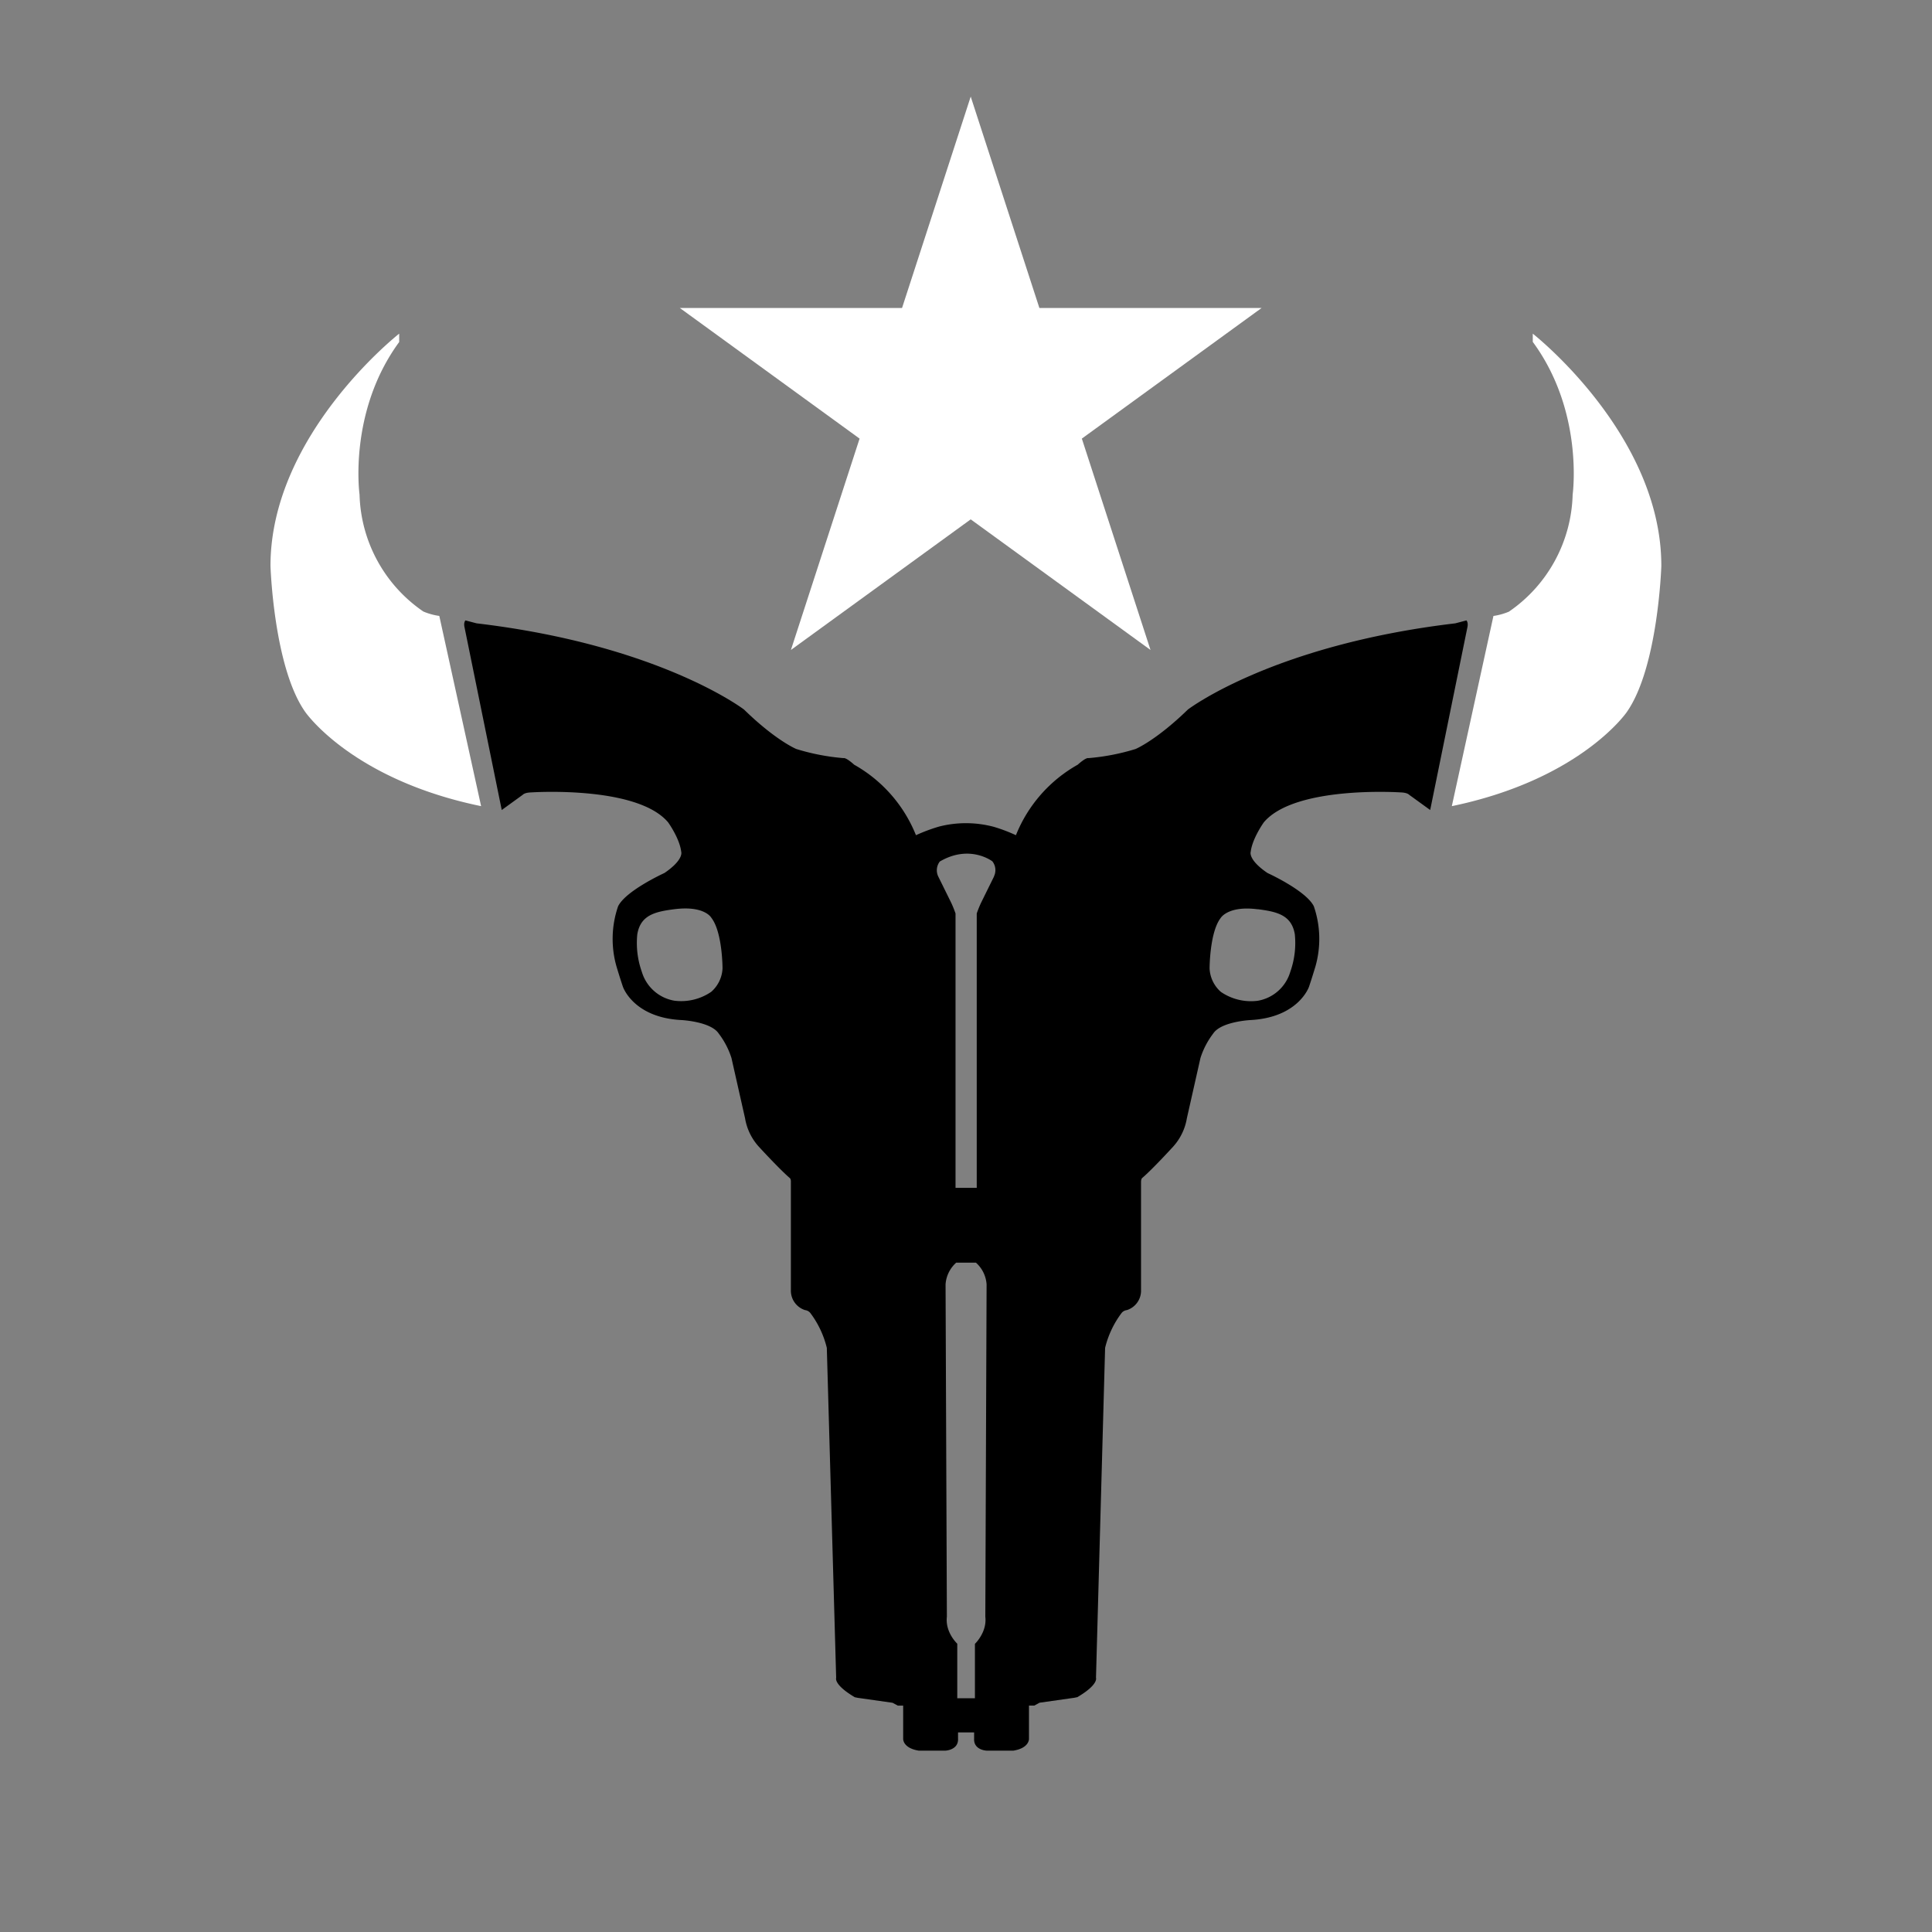 <svg id="Layer_1" data-name="Layer 1" xmlns="http://www.w3.org/2000/svg" width="500" height="500" viewBox="0 0 500 500">
  <rect x="0" y="0" width="500" height="500" fill="#808080" stroke="none"/>
  <defs>
    <style>
      .hou {
        fill: #ffffff;
      }
      .hou2 {
        fill: #000000;
        }
    </style>
  </defs>
  <title>Team_Logos_Houston</title>
  <g id="Houston">
    <g>
      <polygon class="hou" points="251.22 25 268.99 79.7 326.51 79.7 279.98 113.51 297.75 168.21 251.22 134.41 204.69 168.21 222.46 113.51 175.93 79.7 233.45 79.7 251.22 25"/>
      <path class="hou2" d="M379.51,160.56l-2.88.76c-47.4,5.6-69.21,22.31-69.21,22.31-8.22,8-13.53,10.21-13.53,10.21a57,57,0,0,1-12.2,2.36c-.75-.17-2.77,1.7-2.77,1.7a36.47,36.47,0,0,0-16,18.25,41.23,41.23,0,0,0-5.7-2.16,28,28,0,0,0-14.17-.08,44.14,44.14,0,0,0-6,2.24,36.47,36.47,0,0,0-16-18.25s-2-1.87-2.77-1.7a57,57,0,0,1-12.2-2.36s-5.31-2.19-13.53-10.21c0,0-21.81-16.71-69.21-22.31l-2.88-.76s-.55.5-.22,1.88l9.61,47.19,5.44-3.94s.44-.56,2.11-.61c0,0,27.37-1.87,35.49,7.72,0,0,3,4.13,3.41,7.65,0,0,.76,2-4.34,5.48,0,0-10,4.55-12,8.62a26,26,0,0,0-.43,15.51s.87,2.93,1.68,5.31c0,0,2.68,8,15.17,8.62,0,0,7.55.38,9.61,3.47a20.87,20.87,0,0,1,3.31,6.34l3.52,15.61a14.47,14.47,0,0,0,3.58,7.37s5.39,5.88,8,8.1c0,0,.32.23.28,1.06v27.94a5.27,5.27,0,0,0,3.69,5.18,2,2,0,0,1,1.43.86,24.63,24.63,0,0,1,4.18,8.91l2.42,85.41s-.74,1.71,4.82,5l.78.16,9,1.28,1.36.74h1.38V450s-.14,2.38,4,3.06h7s3.37-.17,3.2-3.13v-1.58h4.16v1.58c-.17,3,3.2,3.13,3.2,3.13h7c4.13-.69,4-3.06,4-3.06V441.4h1.38l1.36-.74,9-1.28.78-.16c5.56-3.27,4.82-5,4.82-5L286,348.83a24.63,24.63,0,0,1,4.18-8.91,2,2,0,0,1,1.43-.86,5.27,5.27,0,0,0,3.69-5.18V305.94c0-.83.28-1.06.28-1.06,2.63-2.22,8-8.1,8-8.1a14.47,14.47,0,0,0,3.58-7.37l3.52-15.61a20.87,20.87,0,0,1,3.31-6.34c2.06-3.09,9.61-3.47,9.61-3.47,12.48-.65,15.17-8.62,15.17-8.62.81-2.39,1.68-5.31,1.68-5.31a26,26,0,0,0-.43-15.51c-2-4.07-12-8.62-12-8.62-5.1-3.47-4.34-5.48-4.34-5.48.43-3.52,3.41-7.65,3.41-7.65,8.12-9.59,35.49-7.72,35.49-7.72,1.67.06,2.11.61,2.11.61l5.44,3.94,9.61-47.19C380.06,161.06,379.51,160.56,379.51,160.56ZM184.07,256.68a13.79,13.79,0,0,1-9.54,2.3,10.65,10.65,0,0,1-8.42-7.46,22.27,22.27,0,0,1-1.18-9.71c.84-5.05,4.69-5.87,9.6-6.51,7.91-1,9.6,2.27,9.6,2.27,2.86,3.72,2.86,13.05,2.86,13.05A8.59,8.59,0,0,1,184.07,256.68ZM255,418.43c.48,4-2.69,7-2.69,7v14.08h-4.57V425.39s-3.17-2.93-2.69-7l-.34-86a8.3,8.3,0,0,1,2.75-5.61h5.12a8.3,8.3,0,0,1,2.75,5.61Zm2.26-191.61-3.36,6.81a27.82,27.82,0,0,0-1.12,2.78v71h-5.49v-71a27.82,27.82,0,0,0-1.12-2.78l-3.36-6.81a3.72,3.72,0,0,1,.41-3.86c7.77-4.55,13.6-.05,13.6-.05a3.7,3.7,0,0,1,.41,3.91Zm68.24,8.48c4.91.64,8.76,1.46,9.6,6.51a22.27,22.27,0,0,1-1.18,9.71A10.65,10.65,0,0,1,325.5,259a13.79,13.79,0,0,1-9.54-2.3,8.59,8.59,0,0,1-2.92-6.06s0-9.33,2.86-13.05c0,0,1.88-3.27,9.57-2.27Z"/>
      <path class="hou" d="M113.69,159.4a16.45,16.45,0,0,1-4.13-1.14A37.89,37.89,0,0,1,93.05,128s-3-21.4,10.26-39.49V86.35S70,112.43,70,146.45c0,0,.82,26.24,9,37.81,0,0,12,17.47,45.51,24.37Z"/>
      <path class="hou" d="M396.68,86.35v2.13C410,106.56,407,128,407,128a37.93,37.93,0,0,1-16.5,30.3,16.4,16.4,0,0,1-4,1.11l-10.77,49.22C409.09,201.71,421,184.3,421,184.3c8.13-11.57,8.95-37.81,8.95-37.81C430,112.43,396.68,86.35,396.68,86.35Z"/>
    </g>
  </g>
</svg>
